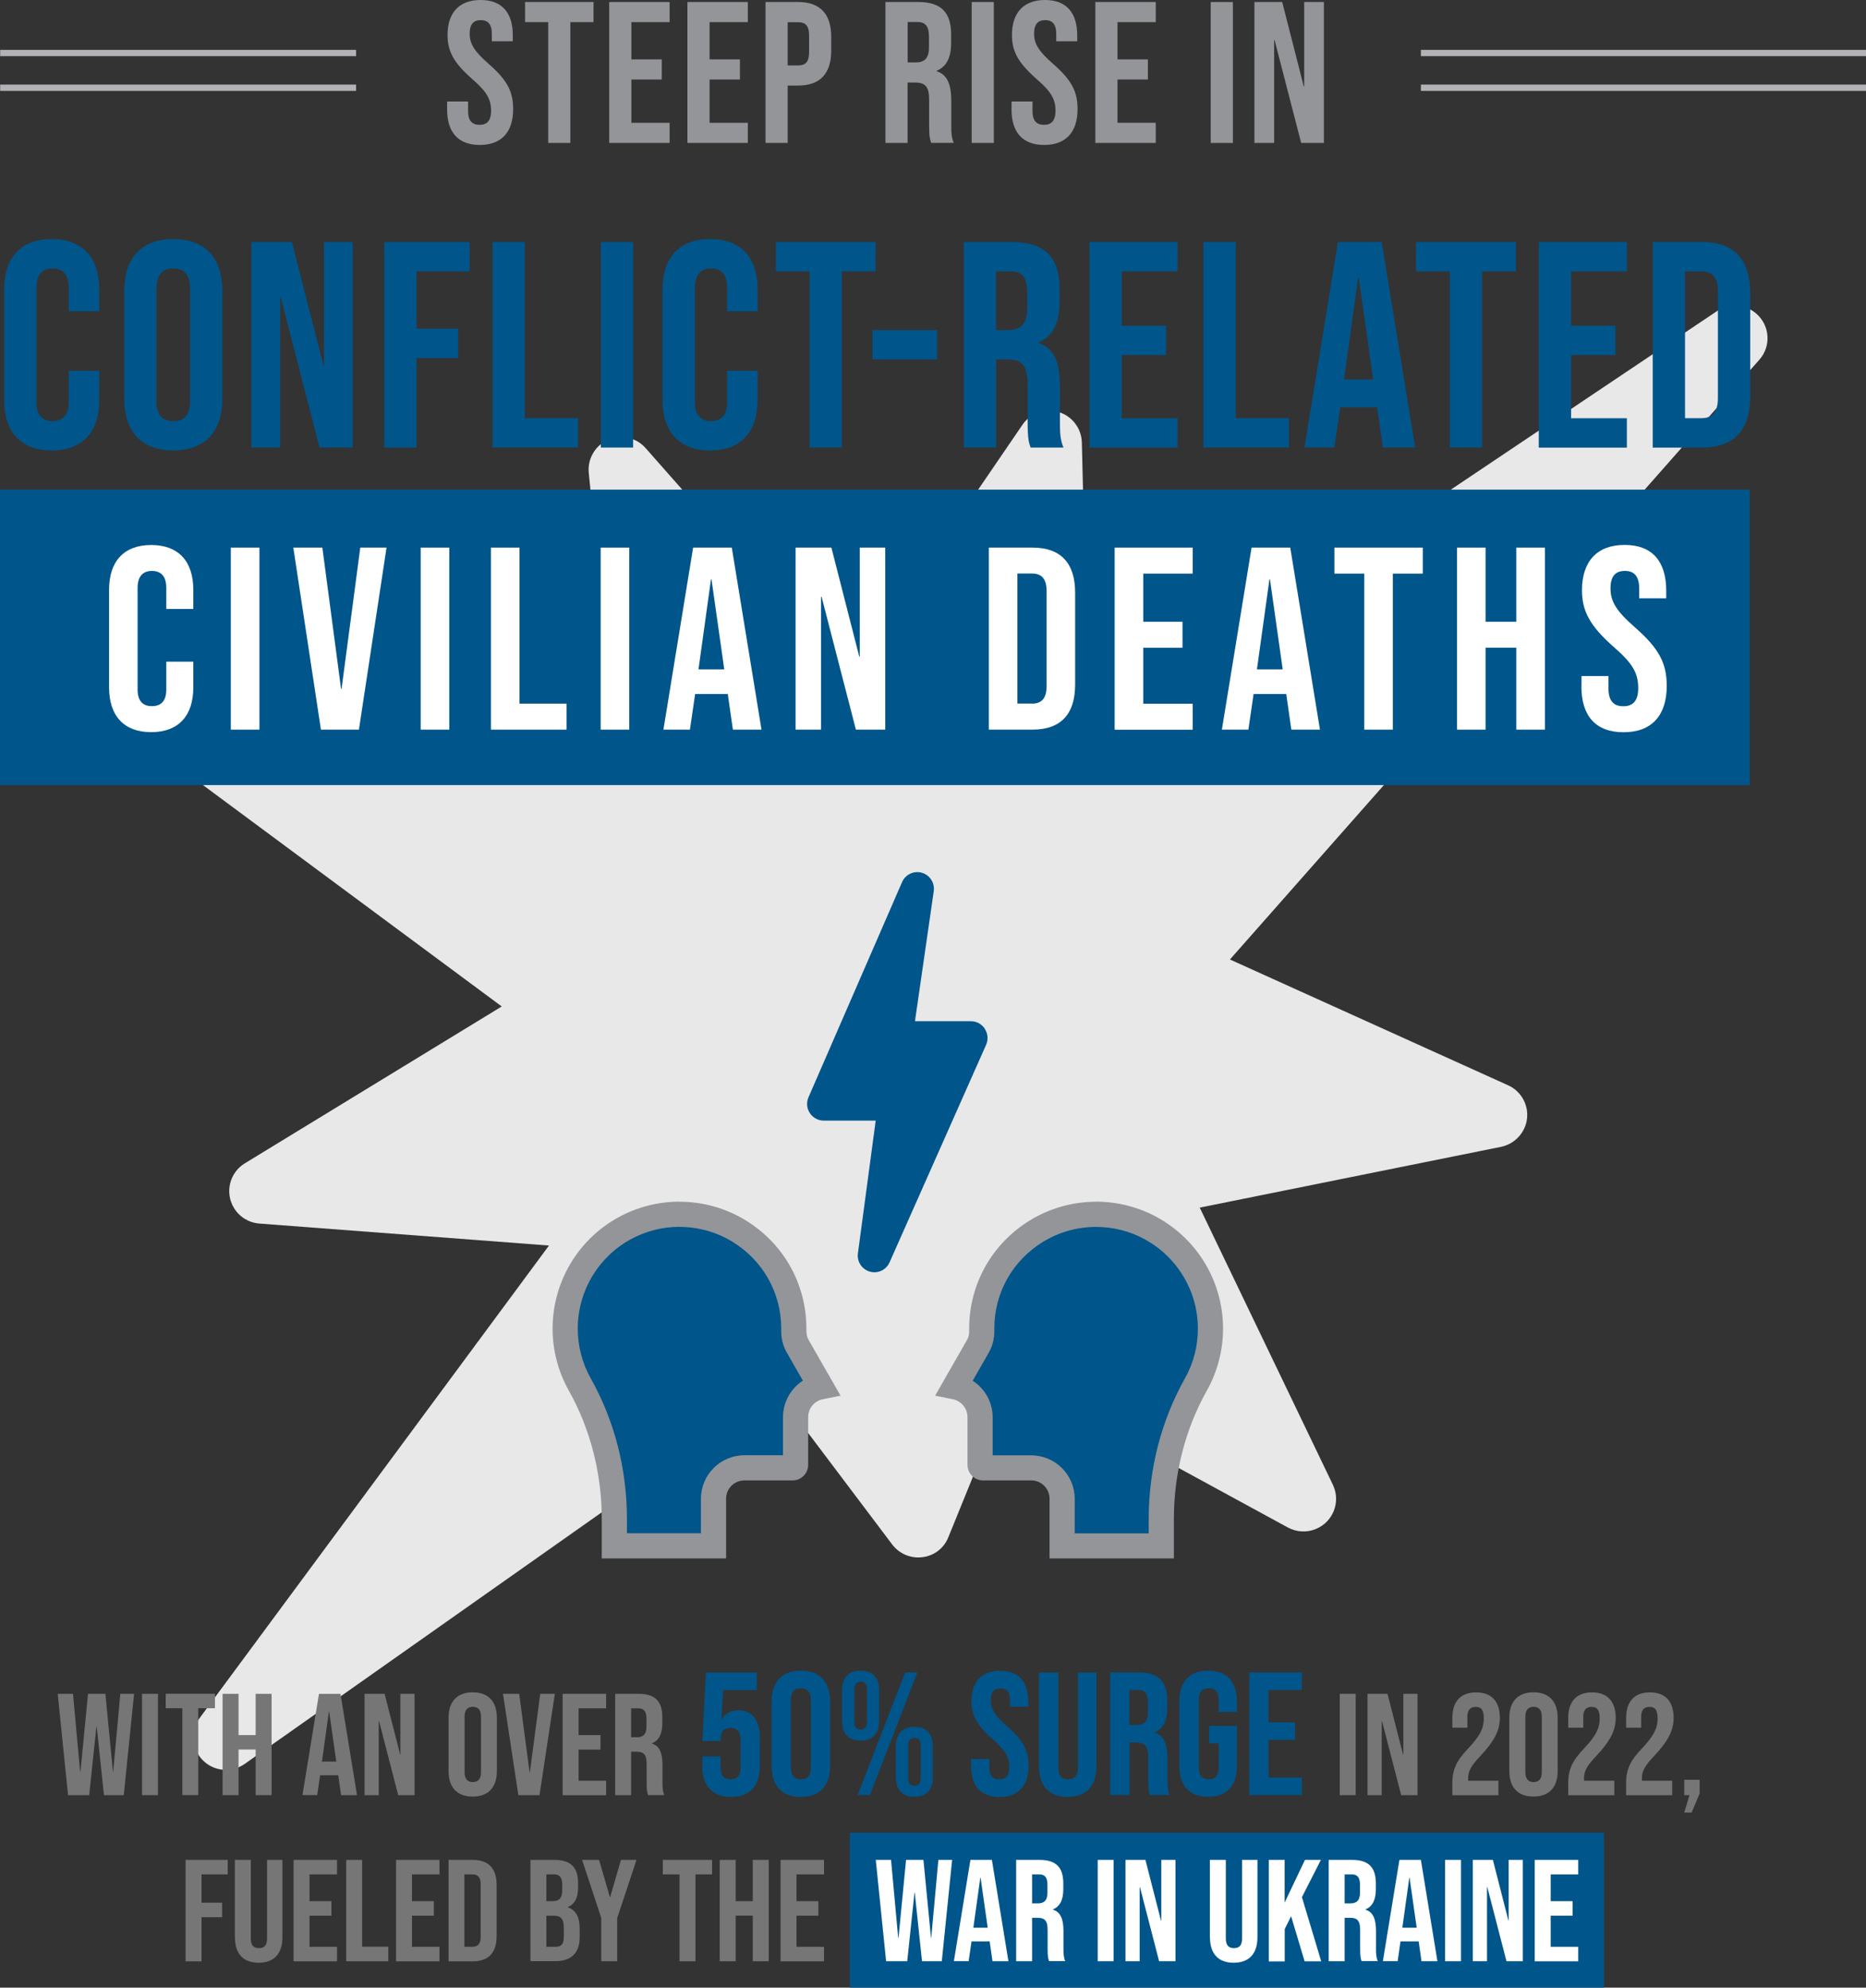<?xml version="1.0" encoding="UTF-8"?>
<svg id="Layer_2" data-name="Layer 2" xmlns="http://www.w3.org/2000/svg" viewBox="0 0 222.4 236.95">
  <rect x="0" y="0" width="222.4" height="236.95" fill="#333333" stroke="none"/>
  <defs>
    <style>
      .cls-1 {
        fill: #00558a;
      }

      .cls-2 {
        fill: #fff;
      }

      .cls-3 {
        fill: #939598;
      }

      .cls-4 {
        fill: #777677;
      }

      .cls-5 {
        fill: none;
        stroke: #b1b3b6;
        stroke-miterlimit: 10;
        stroke-width: .75px;
      }

      .cls-6 {
        fill: #e8e8e8;
      }
    </style>
  </defs>
  <g id="Layer_2-2" data-name="Layer 2">
    <path class="cls-6" d="M156.9,182.24c1.96-.84,2.87-3.12,2.03-5.08-.02-.05-.05-.1-.07-.16l-15.87-33.04,35.93-7.25c1.64-.35,2.88-1.7,3.08-3.36,.19-1.67-.72-3.28-2.25-3.97l-33.16-15,63.1-71.5c1.42-1.6,1.27-4.05-.34-5.47-1.32-1.17-3.26-1.3-4.73-.31l-74.83,50.2-.85-34.57c-.06-2.14-1.84-3.83-3.98-3.78-1.24,.03-2.4,.66-3.1,1.69l-20.67,30.26-24.25-27.49c-1.11-1.26-2.91-1.65-4.45-.99h-.01c-1.54,.68-2.47,2.27-2.31,3.94l3.57,36.05-56.29-13.08c-2.09-.49-4.17,.81-4.66,2.9-.35,1.51,.23,3.08,1.47,4l45.54,33.75-30.62,18.7c-1.83,1.12-2.41,3.5-1.29,5.33,.65,1.07,1.77,1.75,3.02,1.85l34.52,2.62-41.63,56.32c-1.27,1.72-.91,4.15,.82,5.43,1.34,.99,3.17,1.01,4.54,.05l63.28-44.6,13.9,18.44c.84,1.11,2.21,1.69,3.6,1.51,1.39-.16,2.58-1.08,3.09-2.38l7.72-19,32.74,17.84c1.05,.57,2.3,.63,3.39,.16Z"/>
    <rect class="cls-1" y="58.37" width="208.54" height="35.22"/>
    <g>
      <path class="cls-1" d="M96.68,166.19c-.93,.19-1.59,1-1.59,1.94v5.16c0,.92-.75,1.68-1.68,1.68h-5.22c-1.09,0-1.98,.89-1.98,1.98v6.46h-13.45v-4.28c0-4.92-1.23-9.72-3.57-13.88-1.14-2.04-1.75-4.35-1.75-6.71,0-5,2.73-9.61,7.11-12.03,2.01-1.11,4.3-1.7,6.62-1.7,2.54,0,5.01,.7,7.16,2.01,4.11,2.52,6.57,6.9,6.57,11.71v.24c-.01,.36,.08,.71,.26,1.02l3.43,5.99-1.91,.38Z"/>
      <path class="cls-1" d="M142.43,165.26c-2.33,4.16-3.57,8.95-3.57,13.88v4.28h-13.45v-6.46c0-1.09-.89-1.98-1.98-1.98h-5.22c-.92,0-1.68-.75-1.68-1.68v-5.16c0-.94-.67-1.76-1.59-1.94l-1.91-.38,3.43-5.99c.18-.31,.27-.66,.26-1.02v-.24c0-4.82,2.45-9.19,6.56-11.71,2.15-1.32,4.63-2.01,7.16-2.01,2.32,0,4.6,.59,6.62,1.7,4.39,2.42,7.11,7.03,7.11,12.03,0,2.35-.6,4.67-1.75,6.71Z"/>
    </g>
    <path class="cls-1" d="M117.38,122.64c-.37-.56-.99-.9-1.66-.9h-6.67l2.24-15.51c.14-.98-.47-1.92-1.42-2.19-.96-.27-1.96,.21-2.36,1.12l-11.15,25.65c-.27,.61-.21,1.32,.16,1.88,.37,.56,.99,.9,1.66,.9h6.19l-2.12,15.83c-.13,.98,.48,1.9,1.42,2.17,.18,.05,.36,.08,.54,.08,.77,0,1.49-.45,1.81-1.18l11.51-25.94c.27-.61,.22-1.32-.15-1.88Z"/>
    <rect class="cls-1" x="101.29" y="218.48" width="89.89" height="18.46"/>
    <g>
      <path class="cls-4" d="M6.87,201.92h1.83l.85,9.28h.04l.9-9.28h2.07l.9,9.28h.03l.85-9.28h1.64l-1.23,12.08h-2.36l-.86-8.15h-.04l-.86,8.15h-2.52l-1.23-12.08Z"/>
      <path class="cls-4" d="M16.93,201.92h1.9v12.08h-1.9v-12.08Z"/>
      <path class="cls-4" d="M21.73,203.64h-1.98v-1.73h5.87v1.73h-1.99v10.35h-1.9v-10.35Z"/>
      <path class="cls-4" d="M26.53,201.92h1.9v4.92h2.04v-4.92h1.9v12.08h-1.9v-5.44h-2.04v5.44h-1.9v-12.08Z"/>
      <path class="cls-4" d="M38.01,201.92h2.57l1.97,12.08h-1.9l-.34-2.4v.03h-2.16l-.34,2.36h-1.76l1.97-12.08Zm2.07,8.08l-.85-5.97h-.03l-.83,5.97h1.71Z"/>
      <path class="cls-4" d="M43.46,201.92h2.38l1.85,7.23h.03v-7.23h1.69v12.08h-1.95l-2.28-8.82h-.04v8.82h-1.69v-12.08Z"/>
      <path class="cls-4" d="M53.46,211.13v-6.35c0-1.93,1.02-3.04,2.88-3.04s2.88,1.1,2.88,3.04v6.35c0,1.93-1.02,3.04-2.88,3.04s-2.88-1.1-2.88-3.04Zm3.87,.12v-6.59c0-.86-.38-1.19-.98-1.19s-.98,.33-.98,1.19v6.59c0,.86,.38,1.19,.98,1.19s.98-.33,.98-1.19Z"/>
      <path class="cls-4" d="M59.96,201.92h1.92l1.24,9.37h.03l1.24-9.37h1.74l-1.83,12.08h-2.52l-1.83-12.08Z"/>
      <path class="cls-4" d="M67.06,201.92h5.18v1.73h-3.28v3.19h2.61v1.73h-2.61v3.71h3.28v1.73h-5.18v-12.08Z"/>
      <path class="cls-4" d="M73.32,201.92h2.81c1.97,0,2.81,.92,2.81,2.78v.74c0,1.24-.4,2.04-1.24,2.38v.03c.95,.29,1.26,1.19,1.26,2.55v2.12c0,.59,.02,1.02,.21,1.47h-1.93c-.1-.31-.17-.5-.17-1.48v-2.21c0-1.12-.33-1.48-1.19-1.48h-.66v5.18h-1.9v-12.08Zm2.59,5.18c.71,0,1.14-.31,1.14-1.28v-.93c0-.86-.29-1.24-.97-1.24h-.86v3.45h.69Z"/>
      <path class="cls-1" d="M83.71,210.53v-1.15h2.17v1.32c0,1.04,.46,1.42,1.19,1.42s1.19-.38,1.19-1.42v-3.28c0-1.04-.46-1.44-1.19-1.44s-1.19,.4-1.19,1.44v.13h-2.17l.42-8.17h6.06v2.09h-4.01l-.19,3.49h.04c.42-.69,1.07-1.07,1.98-1.07,1.69,0,2.55,1.19,2.55,3.34v3.3c0,2.34-1.17,3.68-3.43,3.68s-3.43-1.34-3.43-3.68Z"/>
      <path class="cls-1" d="M91.96,210.53v-7.69c0-2.34,1.23-3.68,3.49-3.68s3.49,1.34,3.49,3.68v7.69c0,2.34-1.23,3.68-3.49,3.68s-3.49-1.34-3.49-3.68Zm4.68,.15v-7.98c0-1.04-.46-1.44-1.19-1.44s-1.19,.4-1.19,1.44v7.98c0,1.04,.46,1.44,1.19,1.44s1.19-.4,1.19-1.44Z"/>
      <path class="cls-1" d="M100.36,205.16v-3.66c0-1.5,.77-2.34,2.21-2.34s2.21,.84,2.21,2.34v3.66c0,1.5-.77,2.34-2.21,2.34s-2.21-.84-2.21-2.34Zm2.97,.1v-3.86c0-.65-.29-.92-.75-.92s-.75,.27-.75,.92v3.86c0,.65,.27,.92,.75,.92s.75-.27,.75-.92Zm4.55-5.89h1.46l-5.66,14.62h-1.46l5.66-14.62Zm-1.11,12.49v-3.66c0-1.5,.77-2.34,2.21-2.34s2.21,.84,2.21,2.34v3.66c0,1.5-.77,2.34-2.21,2.34s-2.21-.84-2.21-2.34Zm2.97,.1v-3.86c0-.65-.29-.92-.75-.92s-.75,.27-.75,.92v3.86c0,.65,.27,.92,.75,.92s.75-.27,.75-.92Z"/>
      <path class="cls-1" d="M115.74,210.53v-.84h2.17v1c0,1.04,.46,1.42,1.19,1.42s1.19-.38,1.19-1.46c0-1.21-.46-1.98-1.96-3.3-1.92-1.69-2.55-2.88-2.55-4.55,0-2.3,1.19-3.63,3.43-3.63s3.34,1.34,3.34,3.68v.61h-2.17v-.75c0-1.04-.42-1.44-1.15-1.44s-1.15,.4-1.15,1.4c0,1.07,.48,1.84,1.98,3.15,1.92,1.69,2.53,2.86,2.53,4.68,0,2.38-1.21,3.72-3.47,3.72s-3.38-1.34-3.38-3.68Z"/>
      <path class="cls-1" d="M123.83,210.53v-11.15h2.3v11.32c0,1.04,.44,1.42,1.17,1.42s1.17-.38,1.17-1.42v-11.32h2.21v11.15c0,2.34-1.17,3.68-3.43,3.68s-3.43-1.34-3.43-3.68Z"/>
      <path class="cls-1" d="M132.31,199.37h3.41c2.38,0,3.4,1.11,3.4,3.36v.9c0,1.5-.48,2.46-1.5,2.88v.04c1.15,.35,1.53,1.44,1.53,3.09v2.57c0,.71,.02,1.23,.25,1.78h-2.34c-.13-.38-.21-.61-.21-1.8v-2.67c0-1.36-.4-1.8-1.44-1.8h-.79v6.27h-2.3v-14.62Zm3.13,6.27c.86,0,1.38-.38,1.38-1.55v-1.13c0-1.04-.35-1.5-1.17-1.5h-1.04v4.18h.84Z"/>
      <path class="cls-1" d="M140.56,210.53v-7.69c0-2.34,1.17-3.68,3.43-3.68s3.43,1.34,3.43,3.68v1.25h-2.17v-1.4c0-1.04-.46-1.44-1.19-1.44s-1.19,.4-1.19,1.44v8c0,1.04,.46,1.42,1.19,1.42s1.19-.38,1.19-1.42v-2.86h-1.15v-2.09h3.32v4.78c0,2.34-1.17,3.68-3.43,3.68s-3.43-1.34-3.43-3.68Z"/>
      <path class="cls-1" d="M148.9,199.37h6.27v2.09h-3.97v3.86h3.15v2.09h-3.15v4.49h3.97v2.09h-6.27v-14.62Z"/>
      <path class="cls-4" d="M159.68,201.92h1.9v12.08h-1.9v-12.08Z"/>
      <path class="cls-4" d="M162.99,201.92h2.38l1.85,7.23h.04v-7.23h1.69v12.08h-1.95l-2.28-8.82h-.04v8.82h-1.69v-12.08Z"/>
      <path class="cls-4" d="M173.09,212.69c0-1.73,.48-2.78,1.9-4.26,1.45-1.54,1.86-2.45,1.86-3.57s-.38-1.38-.98-1.38-.98,.33-.98,1.19v1.29h-1.79v-1.17c0-1.93,.97-3.04,2.83-3.04s2.83,1.1,2.83,3.04c0,1.43-.59,2.71-2.35,4.57-1.14,1.21-1.43,1.81-1.43,2.66v.26h3.61v1.73h-5.49v-1.31Z"/>
      <path class="cls-4" d="M179.89,211.13v-6.35c0-1.93,1.02-3.04,2.88-3.04s2.88,1.1,2.88,3.04v6.35c0,1.93-1.02,3.04-2.88,3.04s-2.88-1.1-2.88-3.04Zm3.87,.12v-6.59c0-.86-.38-1.19-.98-1.19s-.98,.33-.98,1.19v6.59c0,.86,.38,1.19,.98,1.19s.98-.33,.98-1.19Z"/>
      <path class="cls-4" d="M186.9,212.69c0-1.73,.48-2.78,1.9-4.26,1.45-1.54,1.86-2.45,1.86-3.57s-.38-1.38-.98-1.38-.98,.33-.98,1.19v1.29h-1.79v-1.17c0-1.93,.97-3.04,2.83-3.04s2.83,1.1,2.83,3.04c0,1.43-.59,2.71-2.35,4.57-1.14,1.21-1.43,1.81-1.43,2.66v.26h3.61v1.73h-5.49v-1.31Z"/>
      <path class="cls-4" d="M193.8,212.69c0-1.73,.48-2.78,1.9-4.26,1.45-1.54,1.86-2.45,1.86-3.57s-.38-1.38-.98-1.38-.98,.33-.98,1.19v1.29h-1.79v-1.17c0-1.93,.97-3.04,2.83-3.04s2.83,1.1,2.83,3.04c0,1.43-.59,2.71-2.35,4.57-1.14,1.21-1.43,1.81-1.43,2.66v.26h3.61v1.73h-5.49v-1.31Z"/>
      <path class="cls-4" d="M201.36,214h-.62v-1.83h1.83v1.64l-.95,2.26h-.88l.62-2.07Z"/>
      <path class="cls-4" d="M22.12,221.72h5.02v1.73h-3.12v3.37h2.45v1.73h-2.45v5.26h-1.9v-12.08Z"/>
      <path class="cls-4" d="M27.99,230.94v-9.22h1.9v9.35c0,.86,.36,1.17,.97,1.17s.97-.31,.97-1.17v-9.35h1.83v9.22c0,1.93-.97,3.04-2.83,3.04s-2.83-1.1-2.83-3.04Z"/>
      <path class="cls-4" d="M34.99,221.72h5.18v1.73h-3.28v3.19h2.61v1.73h-2.61v3.71h3.28v1.73h-5.18v-12.08Z"/>
      <path class="cls-4" d="M41.26,221.72h1.9v10.35h3.12v1.73h-5.02v-12.08Z"/>
      <path class="cls-4" d="M47.2,221.72h5.18v1.73h-3.28v3.19h2.61v1.73h-2.61v3.71h3.28v1.73h-5.18v-12.08Z"/>
      <path class="cls-4" d="M53.46,221.72h2.9c1.9,0,2.83,1.05,2.83,2.99v6.11c0,1.93-.93,2.99-2.83,2.99h-2.9v-12.08Zm2.86,10.35c.6,0,.97-.31,.97-1.17v-6.28c0-.86-.36-1.17-.97-1.17h-.97v8.63h.97Z"/>
      <path class="cls-4" d="M63.23,221.72h2.86c1.97,0,2.81,.92,2.81,2.78v.48c0,1.24-.38,2.02-1.23,2.36v.03c1.02,.35,1.42,1.24,1.42,2.52v1.04c0,1.86-.98,2.86-2.88,2.86h-2.99v-12.08Zm2.64,4.92c.71,0,1.14-.31,1.14-1.28v-.67c0-.86-.29-1.24-.97-1.24h-.92v3.19h.74Zm.35,5.44c.64,0,.98-.29,.98-1.19v-1.05c0-1.12-.36-1.47-1.23-1.47h-.85v3.71h1.09Z"/>
      <path class="cls-4" d="M71.67,228.66l-2.29-6.94h2.02l1.29,4.44h.03l1.29-4.44h1.85l-2.3,6.94v5.14h-1.9v-5.14Z"/>
      <path class="cls-4" d="M80.98,223.45h-1.98v-1.73h5.87v1.73h-1.98v10.35h-1.9v-10.35Z"/>
      <path class="cls-4" d="M85.78,221.72h1.9v4.92h2.04v-4.92h1.9v12.08h-1.9v-5.44h-2.04v5.44h-1.9v-12.08Z"/>
      <path class="cls-4" d="M93.03,221.72h5.18v1.73h-3.28v3.19h2.61v1.73h-2.61v3.71h3.28v1.73h-5.18v-12.08Z"/>
      <path class="cls-2" d="M104.37,221.72h1.83l.85,9.28h.04l.9-9.28h2.07l.9,9.28h.03l.85-9.28h1.64l-1.23,12.08h-2.36l-.86-8.15h-.04l-.86,8.15h-2.52l-1.23-12.08Z"/>
      <path class="cls-2" d="M115.65,221.72h2.57l1.97,12.08h-1.9l-.34-2.4v.03h-2.16l-.34,2.36h-1.76l1.97-12.08Zm2.07,8.08l-.85-5.97h-.03l-.83,5.97h1.71Z"/>
      <path class="cls-2" d="M121.11,221.72h2.81c1.97,0,2.81,.92,2.81,2.78v.74c0,1.24-.4,2.04-1.24,2.38v.03c.95,.29,1.26,1.19,1.26,2.55v2.12c0,.59,.02,1.02,.21,1.47h-1.93c-.1-.31-.17-.5-.17-1.48v-2.21c0-1.12-.33-1.48-1.19-1.48h-.66v5.18h-1.9v-12.08Zm2.59,5.18c.71,0,1.14-.31,1.14-1.28v-.93c0-.86-.29-1.24-.97-1.24h-.86v3.45h.69Z"/>
      <path class="cls-2" d="M130.83,221.72h1.9v12.08h-1.9v-12.08Z"/>
      <path class="cls-2" d="M134.14,221.72h2.38l1.85,7.23h.04v-7.23h1.69v12.08h-1.95l-2.28-8.82h-.04v8.82h-1.69v-12.08Z"/>
      <path class="cls-2" d="M144.2,230.94v-9.22h1.9v9.35c0,.86,.36,1.17,.97,1.17s.97-.31,.97-1.17v-9.35h1.83v9.22c0,1.93-.97,3.04-2.83,3.04s-2.83-1.1-2.83-3.04Z"/>
      <path class="cls-2" d="M151.21,221.72h1.9v5.09l2.42-5.09h1.9l-2.26,4.44,2.3,7.65h-1.98l-1.61-5.38-.76,1.54v3.85h-1.9v-12.08Z"/>
      <path class="cls-2" d="M158.36,221.72h2.81c1.97,0,2.81,.92,2.81,2.78v.74c0,1.24-.4,2.04-1.24,2.38v.03c.95,.29,1.26,1.19,1.26,2.55v2.12c0,.59,.02,1.02,.21,1.47h-1.93c-.1-.31-.17-.5-.17-1.48v-2.21c0-1.12-.33-1.48-1.19-1.48h-.66v5.18h-1.9v-12.08Zm2.59,5.18c.71,0,1.14-.31,1.14-1.28v-.93c0-.86-.29-1.24-.97-1.24h-.86v3.45h.69Z"/>
      <path class="cls-2" d="M166.78,221.72h2.57l1.97,12.08h-1.9l-.34-2.4v.03h-2.16l-.34,2.36h-1.76l1.97-12.08Zm2.07,8.08l-.85-5.97h-.03l-.83,5.97h1.71Z"/>
      <path class="cls-2" d="M172.23,221.72h1.9v12.08h-1.9v-12.08Z"/>
      <path class="cls-2" d="M175.55,221.72h2.38l1.85,7.23h.03v-7.23h1.69v12.08h-1.95l-2.28-8.82h-.04v8.82h-1.69v-12.08Z"/>
      <path class="cls-2" d="M182.92,221.72h5.18v1.73h-3.28v3.19h2.61v1.73h-2.61v3.71h3.28v1.73h-5.18v-12.08Z"/>
    </g>
    <path class="cls-3" d="M80.98,146.26c2.24,0,4.43,.61,6.33,1.78,3.62,2.22,5.79,6.07,5.8,10.31v.25c-.02,.94,.21,1.86,.68,2.67l1.9,3.32c-1.44,.93-2.37,2.56-2.37,4.35v4.54h-4.6c-2.86,0-5.18,2.33-5.18,5.18v4.12h-8.82v-1.72c0-5.94-1.49-11.73-4.32-16.76-1.01-1.8-1.54-3.84-1.54-5.92,0-4.42,2.41-8.5,6.29-10.63,1.78-.98,3.8-1.5,5.84-1.5m0-3c-2.55,0-5.07,.65-7.29,1.87-4.84,2.66-7.84,7.75-7.84,13.26,0,2.59,.67,5.15,1.93,7.39,2.57,4.58,3.93,9.87,3.93,15.29v4.72h14.82v-7.12c0-1.21,.98-2.18,2.18-2.18h5.75c1.02,0,1.85-.83,1.85-1.85v-5.69c0-1.04,.73-1.94,1.76-2.14l2.1-.42-3.78-6.6c-.2-.34-.3-.73-.29-1.12v-.27c0-5.31-2.7-10.13-7.23-12.91-2.37-1.45-5.1-2.22-7.89-2.22h0Z"/>
    <path class="cls-3" d="M130.64,146.26c2.05,0,4.07,.52,5.84,1.5,3.88,2.14,6.29,6.21,6.29,10.63,0,2.08-.53,4.12-1.54,5.92-2.83,5.03-4.32,10.83-4.32,16.76v1.72h-8.82v-4.12c0-2.86-2.33-5.18-5.18-5.18h-4.6v-4.54c0-1.8-.93-3.42-2.38-4.35l1.9-3.32c.47-.81,.7-1.74,.68-2.71v-.22c0-4.24,2.18-8.09,5.8-10.31,1.9-1.16,4.09-1.78,6.33-1.78m0-3c-2.79,0-5.52,.77-7.89,2.22-4.53,2.78-7.24,7.6-7.24,12.91v.27c.02,.39-.08,.78-.28,1.12l-3.78,6.6,2.1,.42c1.02,.2,1.76,1.1,1.76,2.14v5.69c0,1.02,.83,1.85,1.85,1.85h5.75c1.21,0,2.18,.98,2.18,2.18v7.12h14.82v-4.72c0-5.42,1.36-10.71,3.93-15.29,1.26-2.24,1.93-4.8,1.93-7.39,0-5.52-3-10.6-7.84-13.26-2.22-1.22-4.74-1.87-7.29-1.87h0Z"/>
    <g>
      <path class="cls-3" d="M53.29,13.06v-.96h2.5v1.15c0,1.2,.53,1.63,1.37,1.63s1.37-.43,1.37-1.68c0-1.39-.53-2.28-2.26-3.79-2.21-1.94-2.93-3.31-2.93-5.23,0-2.64,1.37-4.18,3.94-4.18s3.84,1.54,3.84,4.22v.7h-2.5v-.86c0-1.2-.48-1.66-1.32-1.66s-1.32,.46-1.32,1.61c0,1.22,.55,2.11,2.28,3.62,2.21,1.94,2.9,3.29,2.9,5.38,0,2.74-1.39,4.27-3.98,4.27s-3.89-1.54-3.89-4.22Z"/>
      <path class="cls-3" d="M65.34,2.64h-2.76V.24h8.16V2.64h-2.76v14.4h-2.64V2.64Z"/>
      <path class="cls-3" d="M72.61,.24h7.2V2.64h-4.56V7.08h3.62v2.4h-3.62v5.16h4.56v2.4h-7.2V.24Z"/>
      <path class="cls-3" d="M81.93,.24h7.2V2.64h-4.56V7.08h3.62v2.4h-3.62v5.16h4.56v2.4h-7.2V.24Z"/>
      <path class="cls-3" d="M91.24,.24h3.89c2.64,0,3.94,1.46,3.94,4.15v1.66c0,2.69-1.3,4.15-3.94,4.15h-1.25v6.84h-2.64V.24Zm3.89,7.56c.84,0,1.3-.38,1.3-1.58v-1.99c0-1.2-.46-1.58-1.3-1.58h-1.25V7.8h1.25Z"/>
      <path class="cls-3" d="M105.54,.24h3.91c2.74,0,3.91,1.27,3.91,3.86v1.03c0,1.73-.55,2.83-1.73,3.31v.05c1.32,.41,1.75,1.66,1.75,3.55v2.95c0,.82,.02,1.42,.29,2.04h-2.69c-.14-.43-.24-.7-.24-2.06v-3.07c0-1.56-.46-2.06-1.66-2.06h-.91v7.2h-2.64V.24Zm3.6,7.2c.98,0,1.58-.43,1.58-1.78v-1.3c0-1.2-.41-1.73-1.34-1.73h-1.2V7.44h.96Z"/>
      <path class="cls-3" d="M115.81,.24h2.64V17.04h-2.64V.24Z"/>
      <path class="cls-3" d="M120.56,13.06v-.96h2.5v1.15c0,1.2,.53,1.63,1.37,1.63s1.37-.43,1.37-1.68c0-1.39-.53-2.28-2.26-3.79-2.21-1.94-2.93-3.31-2.93-5.23,0-2.64,1.37-4.18,3.94-4.18s3.84,1.54,3.84,4.22v.7h-2.5v-.86c0-1.2-.48-1.66-1.32-1.66s-1.32,.46-1.32,1.61c0,1.22,.55,2.11,2.28,3.62,2.21,1.94,2.9,3.29,2.9,5.38,0,2.74-1.39,4.27-3.98,4.27s-3.89-1.54-3.89-4.22Z"/>
      <path class="cls-3" d="M130.55,.24h7.2V2.64h-4.56V7.08h3.62v2.4h-3.62v5.16h4.56v2.4h-7.2V.24Z"/>
      <path class="cls-3" d="M144.3,.24h2.64V17.04h-2.64V.24Z"/>
      <path class="cls-3" d="M149.51,.24h3.31l2.57,10.06h.05V.24h2.35V17.04h-2.71l-3.17-12.27h-.05v12.27h-2.35V.24Z"/>
    </g>
    <g>
      <line class="cls-5" x1=".02" y1="6.32" x2="42.44" y2="6.32"/>
      <line class="cls-5" x1=".02" y1="10.46" x2="42.44" y2="10.46"/>
    </g>
    <g>
      <line class="cls-5" x1="169.35" y1="6.32" x2="222.4" y2="6.32"/>
      <line class="cls-5" x1="169.35" y1="10.46" x2="222.4" y2="10.46"/>
    </g>
    <g>
      <path class="cls-1" d="M.49,47.68v-13.16c0-3.78,1.96-6.02,5.67-6.02s5.67,2.24,5.67,6.02v2.59h-3.64v-2.84c0-1.61-.77-2.27-1.93-2.27s-1.92,.67-1.92,2.27v13.69c0,1.61,.77,2.24,1.92,2.24s1.93-.63,1.93-2.24v-3.75h3.64v3.47c0,3.78-1.96,6.02-5.67,6.02S.49,51.46,.49,47.68Z"/>
      <path class="cls-1" d="M14.81,47.54v-12.88c0-3.92,2.06-6.16,5.84-6.16s5.85,2.24,5.85,6.16v12.88c0,3.92-2.06,6.16-5.85,6.16s-5.84-2.24-5.84-6.16Zm7.84,.25v-13.37c0-1.75-.77-2.42-2-2.42s-2,.67-2,2.42v13.37c0,1.75,.77,2.42,2,2.42s2-.67,2-2.42Z"/>
      <path class="cls-1" d="M29.96,28.85h4.83l3.75,14.67h.07v-14.67h3.43v24.5h-3.96l-4.62-17.89h-.07v17.89h-3.43V28.85Z"/>
      <path class="cls-1" d="M45.78,28.85h10.19v3.5h-6.33v6.83h4.97v3.5h-4.97v10.68h-3.85V28.85Z"/>
      <path class="cls-1" d="M58.7,28.85h3.85v21h6.34v3.5h-10.19V28.85Z"/>
      <path class="cls-1" d="M71.61,28.85h3.85v24.5h-3.85V28.85Z"/>
      <path class="cls-1" d="M78.96,47.68v-13.16c0-3.78,1.96-6.02,5.67-6.02s5.67,2.24,5.67,6.02v2.59h-3.64v-2.84c0-1.61-.77-2.27-1.92-2.27s-1.92,.67-1.92,2.27v13.69c0,1.61,.77,2.24,1.92,2.24s1.92-.63,1.92-2.24v-3.75h3.64v3.47c0,3.78-1.96,6.02-5.67,6.02s-5.67-2.24-5.67-6.02Z"/>
      <path class="cls-1" d="M96.5,32.35h-4.03v-3.5h11.9v3.5h-4.03v21h-3.85v-21Z"/>
      <path class="cls-1" d="M103.99,39.35h7.7v3.5h-7.7v-3.5Z"/>
      <path class="cls-1" d="M114.87,28.85h5.71c3.99,0,5.71,1.85,5.71,5.63v1.51c0,2.52-.81,4.13-2.52,4.83v.07c1.92,.59,2.56,2.42,2.56,5.18v4.31c0,1.19,.03,2.06,.42,2.97h-3.92c-.21-.63-.35-1.01-.35-3.01v-4.48c0-2.28-.67-3.01-2.42-3.01h-1.33v10.5h-3.85V28.85Zm5.25,10.5c1.44,0,2.31-.63,2.31-2.59v-1.89c0-1.75-.59-2.52-1.96-2.52h-1.75v7h1.4Z"/>
      <path class="cls-1" d="M129.85,28.85h10.5v3.5h-6.65v6.48h5.29v3.5h-5.29v7.53h6.65v3.5h-10.5V28.85Z"/>
      <path class="cls-1" d="M143.43,28.85h3.85v21h6.34v3.5h-10.19V28.85Z"/>
      <path class="cls-1" d="M159.46,28.85h5.22l3.99,24.5h-3.85l-.7-4.87v.07h-4.38l-.7,4.79h-3.57l3.99-24.5Zm4.2,16.38l-1.72-12.11h-.07l-1.68,12.11h3.47Z"/>
      <path class="cls-1" d="M172.8,32.35h-4.03v-3.5h11.9v3.5h-4.03v21h-3.85v-21Z"/>
      <path class="cls-1" d="M183.4,28.85h10.5v3.5h-6.65v6.48h5.29v3.5h-5.29v7.53h6.65v3.5h-10.5V28.85Z"/>
      <path class="cls-1" d="M196.98,28.85h5.88c3.85,0,5.74,2.13,5.74,6.06v12.39c0,3.92-1.89,6.06-5.74,6.06h-5.88V28.85Zm5.81,21c1.22,0,1.96-.63,1.96-2.38v-12.74c0-1.75-.74-2.38-1.96-2.38h-1.96v17.5h1.96Z"/>
    </g>
    <g>
      <path class="cls-2" d="M13,81.96v-11.66c0-3.35,1.74-5.33,5.02-5.33s5.02,1.98,5.02,5.33v2.29h-3.22v-2.51c0-1.43-.68-2.02-1.71-2.02s-1.71,.59-1.71,2.02v12.12c0,1.43,.68,1.98,1.71,1.98s1.71-.56,1.71-1.98v-3.32h3.22v3.07c0,3.35-1.74,5.33-5.02,5.33s-5.02-1.98-5.02-5.33Z"/>
      <path class="cls-2" d="M27.51,65.28h3.41v21.7h-3.41v-21.7Z"/>
      <path class="cls-2" d="M34.98,65.28h3.44l2.23,16.84h.06l2.23-16.84h3.13l-3.29,21.7h-4.53l-3.29-21.7Z"/>
      <path class="cls-2" d="M50.14,65.28h3.41v21.7h-3.41v-21.7Z"/>
      <path class="cls-2" d="M58.51,65.28h3.41v18.6h5.61v3.1h-9.02v-21.7Z"/>
      <path class="cls-2" d="M71.59,65.28h3.41v21.7h-3.41v-21.7Z"/>
      <path class="cls-2" d="M82.6,65.28h4.62l3.54,21.7h-3.41l-.62-4.31v.06h-3.88l-.62,4.25h-3.16l3.54-21.7Zm3.72,14.51l-1.52-10.73h-.06l-1.49,10.73h3.07Z"/>
      <path class="cls-2" d="M94.81,65.28h4.28l3.32,12.99h.06v-12.99h3.04v21.7h-3.5l-4.09-15.84h-.06v15.84h-3.04v-21.7Z"/>
      <path class="cls-2" d="M117.85,65.28h5.21c3.41,0,5.08,1.89,5.08,5.36v10.98c0,3.47-1.67,5.36-5.08,5.36h-5.21v-21.7Zm5.15,18.6c1.09,0,1.74-.56,1.74-2.11v-11.29c0-1.55-.65-2.11-1.74-2.11h-1.74v15.5h1.74Z"/>
      <path class="cls-2" d="M132.85,65.28h9.3v3.1h-5.89v5.74h4.68v3.1h-4.68v6.67h5.89v3.1h-9.3v-21.7Z"/>
      <path class="cls-2" d="M149.16,65.28h4.62l3.54,21.7h-3.41l-.62-4.31v.06h-3.88l-.62,4.25h-3.16l3.54-21.7Zm3.72,14.51l-1.52-10.73h-.06l-1.49,10.73h3.07Z"/>
      <path class="cls-2" d="M162.61,68.38h-3.57v-3.1h10.54v3.1h-3.57v18.6h-3.41v-18.6Z"/>
      <path class="cls-2" d="M173.65,65.28h3.41v8.84h3.66v-8.84h3.41v21.7h-3.41v-9.77h-3.66v9.77h-3.41v-21.7Z"/>
      <path class="cls-2" d="M188.49,81.83v-1.24h3.22v1.49c0,1.55,.68,2.11,1.77,2.11s1.77-.56,1.77-2.17c0-1.8-.68-2.95-2.92-4.9-2.85-2.51-3.78-4.28-3.78-6.76,0-3.41,1.77-5.4,5.08-5.4s4.96,1.98,4.96,5.46v.9h-3.22v-1.12c0-1.55-.62-2.14-1.71-2.14s-1.71,.59-1.71,2.08c0,1.58,.71,2.73,2.95,4.68,2.85,2.51,3.75,4.25,3.75,6.95,0,3.53-1.8,5.52-5.15,5.52s-5.02-1.98-5.02-5.46Z"/>
    </g>
  </g>
</svg>